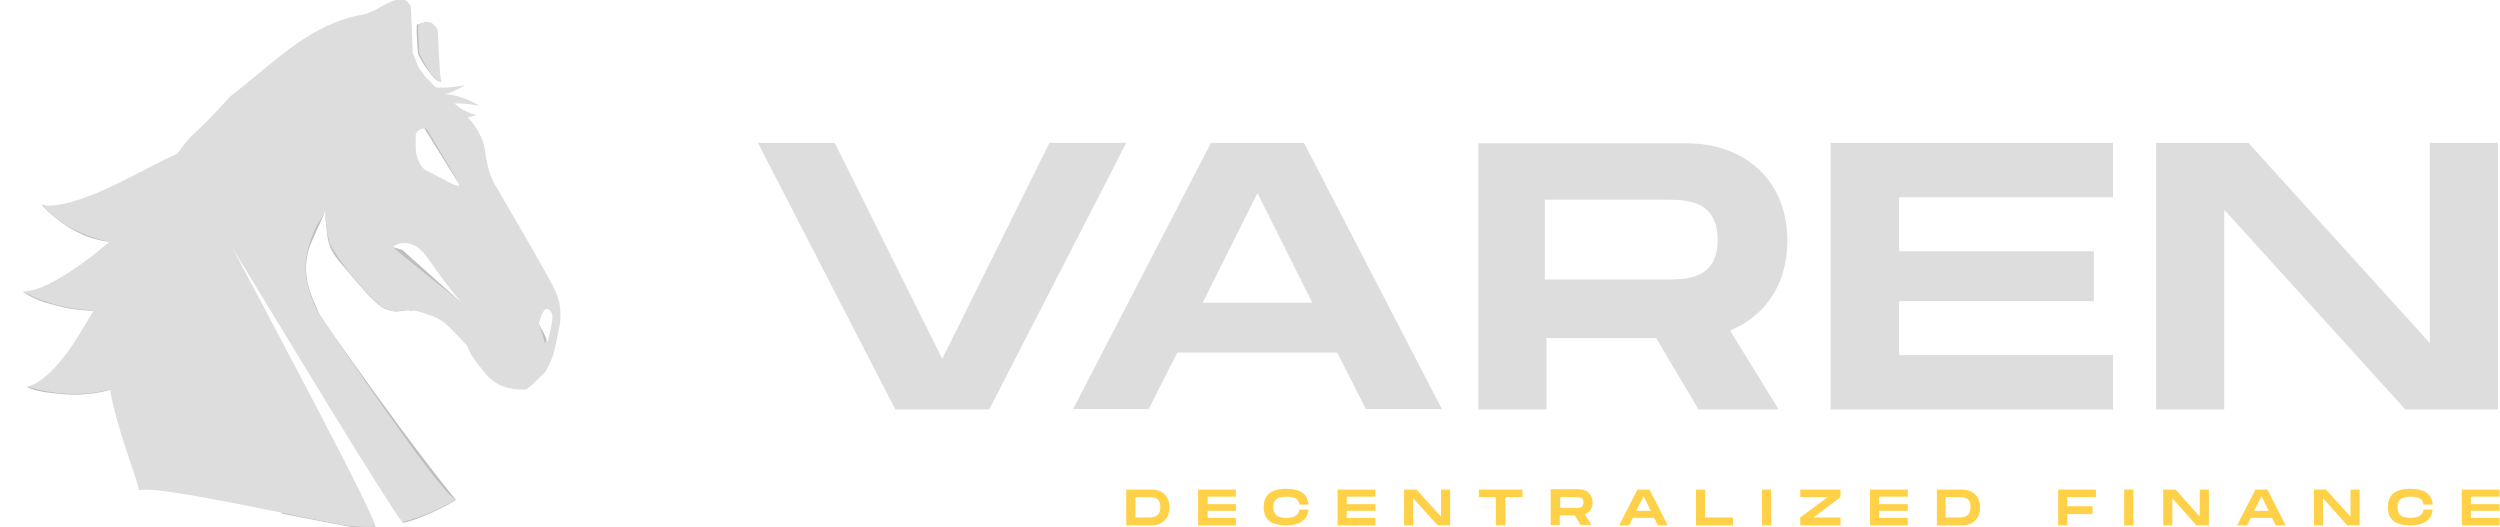 <?xml version="1.0" encoding="utf-8"?>
<!-- Generator: Adobe Illustrator 25.2.3, SVG Export Plug-In . SVG Version: 6.00 Build 0)  -->
<svg version="1.1" id="Ebene_1" xmlns="http://www.w3.org/2000/svg" xmlns:xlink="http://www.w3.org/1999/xlink" x="0px" y="0px"
	 viewBox="0 0 602 127" style="enable-background:new 0 0 602 127;" xml:space="preserve">
<polygon style="fill:#FFD149;" points="601.9,119.6 601.9,117.9 592.8,117.9 592.8,126.5 601.9,126.5 601.9,124.7 595,124.7 
	595,123 601.9,123 601.9,121.4 595,121.4 595,119.6 "/>
<path style="fill:#FFD149;" d="M580.5,119.6c1.8,0,2.9,0.5,3.1,1.9h2.2c-0.2-2.5-1.9-3.8-5.4-3.8c-3.8,0-5.4,1.6-5.4,4.4
	c0,2.9,1.6,4.4,5.4,4.4c3.4,0,5.1-1.3,5.4-3.8h-2.2c-0.2,1.4-1.3,2-3.1,2c-2.2,0-3.2-0.8-3.2-2.6
	C577.3,120.4,578.3,119.6,580.5,119.6z"/>
<polygon style="fill:#FFD149;" points="566,124.4 560.1,117.9 557.2,117.9 557.2,126.5 559.4,126.5 559.4,120 565.2,126.5 
	568.2,126.5 568.2,117.9 566,117.9 "/>
<path style="fill:#FFD149;" d="M543.1,117.9l-4.4,8.6h2.4l0.9-1.8h5.1l0.9,1.8h2.4l-4.4-8.6H543.1z M542.8,123l1.8-3.5l1.7,3.5
	H542.8z"/>
<polygon style="fill:#FFD149;" points="529.7,124.4 523.9,117.9 520.9,117.9 520.9,126.5 523.1,126.5 523.1,120 528.9,126.5 
	531.9,126.5 531.9,117.9 529.7,117.9 "/>
<rect x="511.5" y="117.9" style="fill:#FFD149;" width="2.2" height="8.6"/>
<polygon style="fill:#FFD149;" points="495.6,126.5 497.8,126.5 497.8,123.8 503.9,123.8 503.9,121.9 497.8,121.9 497.8,119.7 
	504.7,119.7 504.7,117.9 495.6,117.9 "/>
<path style="fill:#FFD149;" d="M472.6,117.9h-6.2v8.6h6.2c2.2,0,4.2-1.4,4.2-4.3S474.8,117.9,472.6,117.9z M471.7,124.6h-3.2v-4.9
	h3.2c1.7,0,2.8,0.4,2.8,2.4S473.4,124.6,471.7,124.6z"/>
<polygon style="fill:#FFD149;" points="450.3,126.5 459.4,126.5 459.4,124.7 452.5,124.7 452.5,123 459.4,123 459.4,121.4 
	452.5,121.4 452.5,119.6 459.4,119.6 459.4,117.9 450.3,117.9 "/>
<polygon style="fill:#FFD149;" points="433.5,119.7 440.1,119.7 433.5,124.6 433.5,126.5 443.2,126.5 443.2,124.6 436.7,124.6 
	443.2,119.7 443.2,117.9 433.5,117.9 "/>
<rect x="424.3" y="117.9" style="fill:#FFD149;" width="2.2" height="8.6"/>
<polygon style="fill:#FFD149;" points="410.6,117.9 408.4,117.9 408.4,126.5 417.3,126.5 417.3,124.6 410.6,124.6 "/>
<path style="fill:#FFD149;" d="M394.3,117.9l-4.4,8.6h2.4l0.9-1.8h5.1l0.9,1.8h2.4l-4.4-8.6H394.3z M394,123l1.8-3.5l1.7,3.5H394z"
	/>
<path style="fill:#FFD149;" d="M383.5,121c0-1.9-1.3-3.2-3.3-3.2h-6.8v8.6h2.2v-2.3h3.6l1.4,2.3h2.6l-1.6-2.6
	C382.8,123.5,383.5,122.4,383.5,121z M379.6,122.3h-3.9v-2.6h3.9c0.7,0,1.7,0,1.7,1.3C381.3,122.3,380.3,122.3,379.6,122.3z"/>
<polygon style="fill:#FFD149;" points="356.1,119.7 360.2,119.7 360.2,126.5 362.5,126.5 362.5,119.7 366.6,119.7 366.6,117.9 
	356.1,117.9 "/>
<polygon style="fill:#FFD149;" points="347,124.4 341.1,117.9 338.1,117.9 338.1,126.5 340.3,126.5 340.3,120 346.2,126.5 
	349.2,126.5 349.2,117.9 347,117.9 "/>
<polygon style="fill:#FFD149;" points="322.1,126.5 331.2,126.5 331.2,124.7 324.3,124.7 324.3,123 331.2,123 331.2,121.4 
	324.3,121.4 324.3,119.6 331.2,119.6 331.2,117.9 322.1,117.9 "/>
<path style="fill:#FFD149;" d="M309.8,119.6c1.8,0,2.9,0.5,3.1,1.9h2.2c-0.2-2.5-1.9-3.8-5.4-3.8c-3.8,0-5.4,1.6-5.4,4.4
	c0,2.9,1.6,4.4,5.4,4.4c3.4,0,5.1-1.3,5.4-3.8h-2.2c-0.2,1.4-1.3,2-3.1,2c-2.2,0-3.2-0.8-3.2-2.6
	C306.6,120.4,307.5,119.6,309.8,119.6z"/>
<polygon style="fill:#FFD149;" points="288.5,126.5 297.6,126.5 297.6,124.7 290.8,124.7 290.8,123 297.6,123 297.6,121.4 
	290.8,121.4 290.8,119.6 297.6,119.6 297.6,117.9 288.5,117.9 "/>
<path style="fill:#FFD149;" d="M277.4,117.9h-6.2v8.6h6.2c2.2,0,4.2-1.4,4.2-4.3S279.7,117.9,277.4,117.9z M276.6,124.6h-3.2v-4.9
	h3.2c1.7,0,2.8,0.4,2.8,2.4S278.3,124.6,276.6,124.6z"/>
<path id="Path-34" style="fill-rule:evenodd;clip-rule:evenodd;fill:#BEBEBE;" d="M6.4,93.1c3.1,0.5,7.3,0.3,12.6-0.5
	c8-1.1,11.2-3.1,12.6-3.4c1-0.2,2.4-0.2,4.4,0c-1.9,1.5-3.9,2.6-6,3.4c-3.1,1.2-4.7,1.8-8.2,2.2s-5.5,0.3-9.7-0.2
	C9.5,94.3,7.5,93.8,6.4,93.1z"/>
<path id="Path-35" style="fill-rule:evenodd;clip-rule:evenodd;fill:#BEBEBE;" d="M5.5,70.2c2.9,1.1,5.5,1.7,7.7,1.9
	c3.4,0.4,4.6-0.5,7.1,0.5c1.7,0.6,2.5,1.4,2.4,2.2c-1.2,0.1-2.7-0.1-4.6-0.3c-2.8-0.4-2.9-0.5-5.2-1.1c-2.3-0.6-2-0.5-4-1.3
	C7.7,71.6,6.5,71,5.5,70.2z"/>
<path id="Path-36" style="fill-rule:evenodd;clip-rule:evenodd;fill:#BEBEBE;" d="M10.1,49.3c2.2,0.8,4.2,1.6,6.1,2.4
	c2.9,1.1,3.9,1.1,5.5,2.6c1,1,2.6,2.3,4.7,4c-2.9-0.5-5.1-1.1-6.5-1.8c-2.1-1-2.3-1.1-4-2.2c-1.7-1.1-2.5-1.8-3.8-2.9
	C11.2,50.6,10.5,49.9,10.1,49.3z"/>
<path id="Path-25" style="fill-rule:evenodd;clip-rule:evenodd;fill:#BEBEBE;" d="M90.5,127c-2.8-6.2-5.6-12.1-8.5-17.6
	c-2.9-5.6-8-15.3-15.4-29.3L55.7,59.5l12.2,64.2L85,127H90.5z"/>
<path id="Path-25-Copy" style="fill-rule:evenodd;clip-rule:evenodd;fill:#BEBEBE;" d="M109.8,120.4c-4.6-5.6-11.1-14.1-19.4-25.6
	S77.6,76.9,77,75.8l-1.4-3.1c-0.7-1.6-1.2-3.2-1.6-4.9l0-0.1c-0.3-1.6-0.4-3.2-0.2-4.9c0.2-1.6,0.6-3.2,1.3-4.7l3.3-7.4l0,0
	l-7.6,12.2l26.2,63c1.3-0.2,3.4-0.9,6.4-2.2C106.3,122.4,108.4,121.3,109.8,120.4z"/>
<path id="Path-26" style="fill-rule:evenodd;clip-rule:evenodd;fill:#BEBEBE;" d="M78.3,50.8c0,1.4,0.7,3.1,2,5.1
	c2,3,9.2,12.3,11.8,14.8c1.7,1.7,4.3,3.1,7.8,4.2c-0.9-0.1-1.4-0.2-1.6-0.2c-0.5,0-1.1,0.1-1.8,0.2c-1.6,0.2-1.9,0.1-3.7-0.5
	s-5.4-4.7-9-9c-3.7-4.2-4.1-5.1-4.7-7.2C78.8,56.9,78.5,54.4,78.3,50.8z"/>
<polygon id="Path-28" style="fill-rule:evenodd;clip-rule:evenodd;fill:#BEBEBE;" points="112.1,73.8 93.6,59.2 96.9,60.2 "/>
<path id="Path-29" style="fill-rule:evenodd;clip-rule:evenodd;fill:#BEBEBE;" d="M105.7,19.6l-4.1-14.1c-0.2,0.1-0.4,0.2-0.7,0.3
	c-0.2,0.1-0.4,0.2-0.5,0.1c-0.1,0.9-0.1,2,0,3.3c0.1,1.3,0.1,2.6,0.3,3.8c0.6,1.3,1.4,2.7,2.5,4.1C104.3,18.6,105.1,19.4,105.7,19.6
	z"/>
<polygon id="Path-30" style="fill-rule:evenodd;clip-rule:evenodd;fill:#BEBEBE;" points="99.9,27.2 111.5,45.9 101.8,28.3 "/>
<path id="Path-31" style="fill-rule:evenodd;clip-rule:evenodd;fill:#BEBEBE;" d="M129.2,77.1c1.2,2,1.9,3.4,2.2,4.1s0.3,1.5,0,2.1"
	/>
<path style="fill:#DDDDDD;" d="M134.9,74.3c-0.3-2.8-1.3-4.6-1.9-5.7c-3.6-6.8-12.1-21.1-13.6-23.8c-0.5-0.7-1-1.8-1.5-3.3
	c-0.6-1.7-0.8-3.3-0.9-3.8c-0.1-0.7-0.1-0.7-0.2-1.3c0-0.3-0.3-2.2-1.2-3.9c-0.7-1.5-1.5-2.5-2.1-3.3c-0.3-0.3-0.6-0.6-0.9-0.9
	c1.3-0.3,2.2-0.6,2.2-0.6s-3-0.6-4.9-2.4c-0.1-0.1-0.3-0.2-0.5-0.4c0.1,0,0.1,0,0.2,0c2.6-0.1,5.9,0.6,5.9,0.6s-3.9-2.5-8-2.8
	c-0.1,0-0.2,0-0.3,0c2.7-0.8,4.7-2.2,4.7-2.2s-3.3,0.7-5.9,0.6c-0.4,0-0.7,0-1.1-0.1c-2.2-2.1-4-4.1-4.7-6.2c-0.2-0.6-0.5-1.3-0.8-2
	c0-0.1-0.4-11.2-0.5-11.3c-2.4-4.5-7.4,1.3-11.5,2c-12.7,2.2-20.7,11-31.8,19.6c-0.7,0.6-3.9,4.5-9.1,9.3c-1.1,1-2.4,2.6-3.8,4.6
	c-6,2.7-11.9,6.2-18.3,9c-11.7,5-14.4,3.2-14.4,3.2s5.5,7,16.4,9c-2.6,2.2-5.3,4.4-8.3,6.4c-9.5,6.5-12.7,5.5-12.7,5.5
	s7,4.4,17.2,4.6c-2,3.3-3.9,6.7-6.2,9.9c-6.5,8.8-10,8.4-10,8.4s9.5,3.6,20.1,0.8c1.7,9.7,5.8,19.3,7,24.3
	c3.7-1.4,34.7,5.6,48.9,8.3c2.3,0.4,4.9,0.6,7.9,0.4c0.9-0.1-10.6-22.5-34.5-67.4c26.9,44.4,40.6,66.5,41.2,66.3
	c3.8-1,8.1-2.7,12.8-5.4c-2.2-0.6-13.1-15.5-32.9-44.6c-2.2-3.9-3.3-7.7-3.3-11.3c0-4.1,1.6-8.7,4.7-13.7c0.1,3.1,0.5,5.6,1,7.6
	c0.8,2.9,10.6,14.9,13.6,16.1c4.9,1.8,2.8-1.3,10.3,1.4c1.4,0.4,3,1.1,4.8,2.8c2.2,2.1,4.5,4.7,4.5,4.7c0.3,0.7,0.5,1,0.8,1.8
	c0.5,1,3.5,5,4.8,6.1c1.3,1.1,2.4,1.7,3.3,1.9c0.7,0.3,1.3,0.4,1.4,0.4c1.6,0.4,3,0.3,3.7,0.3c0.8-0.1,4.2-3.7,4.8-4.2
	c0.5-0.9,0.9-1.7,1.1-2.1c1-2.2,1.4-4.2,2-7.4C134.9,78,135.1,76.4,134.9,74.3z M100.1,32.6c0-1.2,2.3-2.3,2.8-1.3l7.1,11.9
	c1.2,1.8,0.6,1.8-1.1,1.1l-6.7-3.5c-1.3-1.2-2.1-3.2-2.1-5.4V32.6z M94.6,59.5c0.1-0.2,4.3-3.4,8.6,2.9c2.7,4,5.4,7.5,8,10.6
	C102.6,66.1,94.6,59.6,94.6,59.5z M133,76.9c-0.2,1.6-0.1,0.9-0.2,1.4c-0.2,0.9-0.6,2.8-0.8,3.6c-0.3,0.7-0.9,0.7-1,0.1
	c0-0.3-0.7-2.6-1.1-3.6c-0.3-0.8,0.7-3.4,1.4-3.9C132.1,74,133.3,75.3,133,76.9z"/>
<path style="fill:#DDDDDD;" d="M106,19.8c0.3,0.2,0.3-0.4,0.1-1.1c-0.2-0.7-0.7-11.4-0.7-11.5c-1.1-2.1-2.8-2.5-4.6-1.2
	c-0.2,0.1-0.1,2.4,0.2,6.9C102.8,16.6,104.4,18.9,106,19.8z"/>
<polygon style="fill:#DDDDDD;" points="585.1,34.4 585.1,82.6 541.4,34.4 519.2,34.4 519.2,98.6 535.6,98.6 535.6,50.5 579.2,98.6 
	601.5,98.6 601.5,34.4 "/>
<polygon style="fill:#DDDDDD;" points="440.8,98.6 508.8,98.6 508.8,85.5 457.3,85.5 457.3,72.5 504.2,72.5 504.2,60.5 457.3,60.5 
	457.3,47.5 508.8,47.5 508.8,34.4 440.8,34.4 "/>
<path style="fill:#DDDDDD;" d="M430.4,58c0-14.3-9.9-23.5-24.4-23.5h-50v64.1h16.4V81.4h26.4L409,98.6h19.3l-11.7-19
	C425.1,76.1,430.4,68.4,430.4,58z M401.7,67.3l-29.7,0V48.1h29.1h0.2l0.4,0c4.9,0,11.9,0.4,11.9,9.7
	C413.6,66.9,406.6,67.3,401.7,67.3z"/>
<path style="fill:#DDDDDD;" d="M291.6,34.4l-33.2,64.1h18.2l6.9-13.6H322l6.9,13.6h18.3L314,34.4H291.6z M289.6,72.9l13.2-26.4
	L316,72.9H289.6z"/>
<polygon style="fill:#DDDDDD;" points="252.7,34.4 226.9,86.4 201,34.4 182.5,34.4 215.6,98.6 238.2,98.6 271.2,34.4 "/>
</svg>
